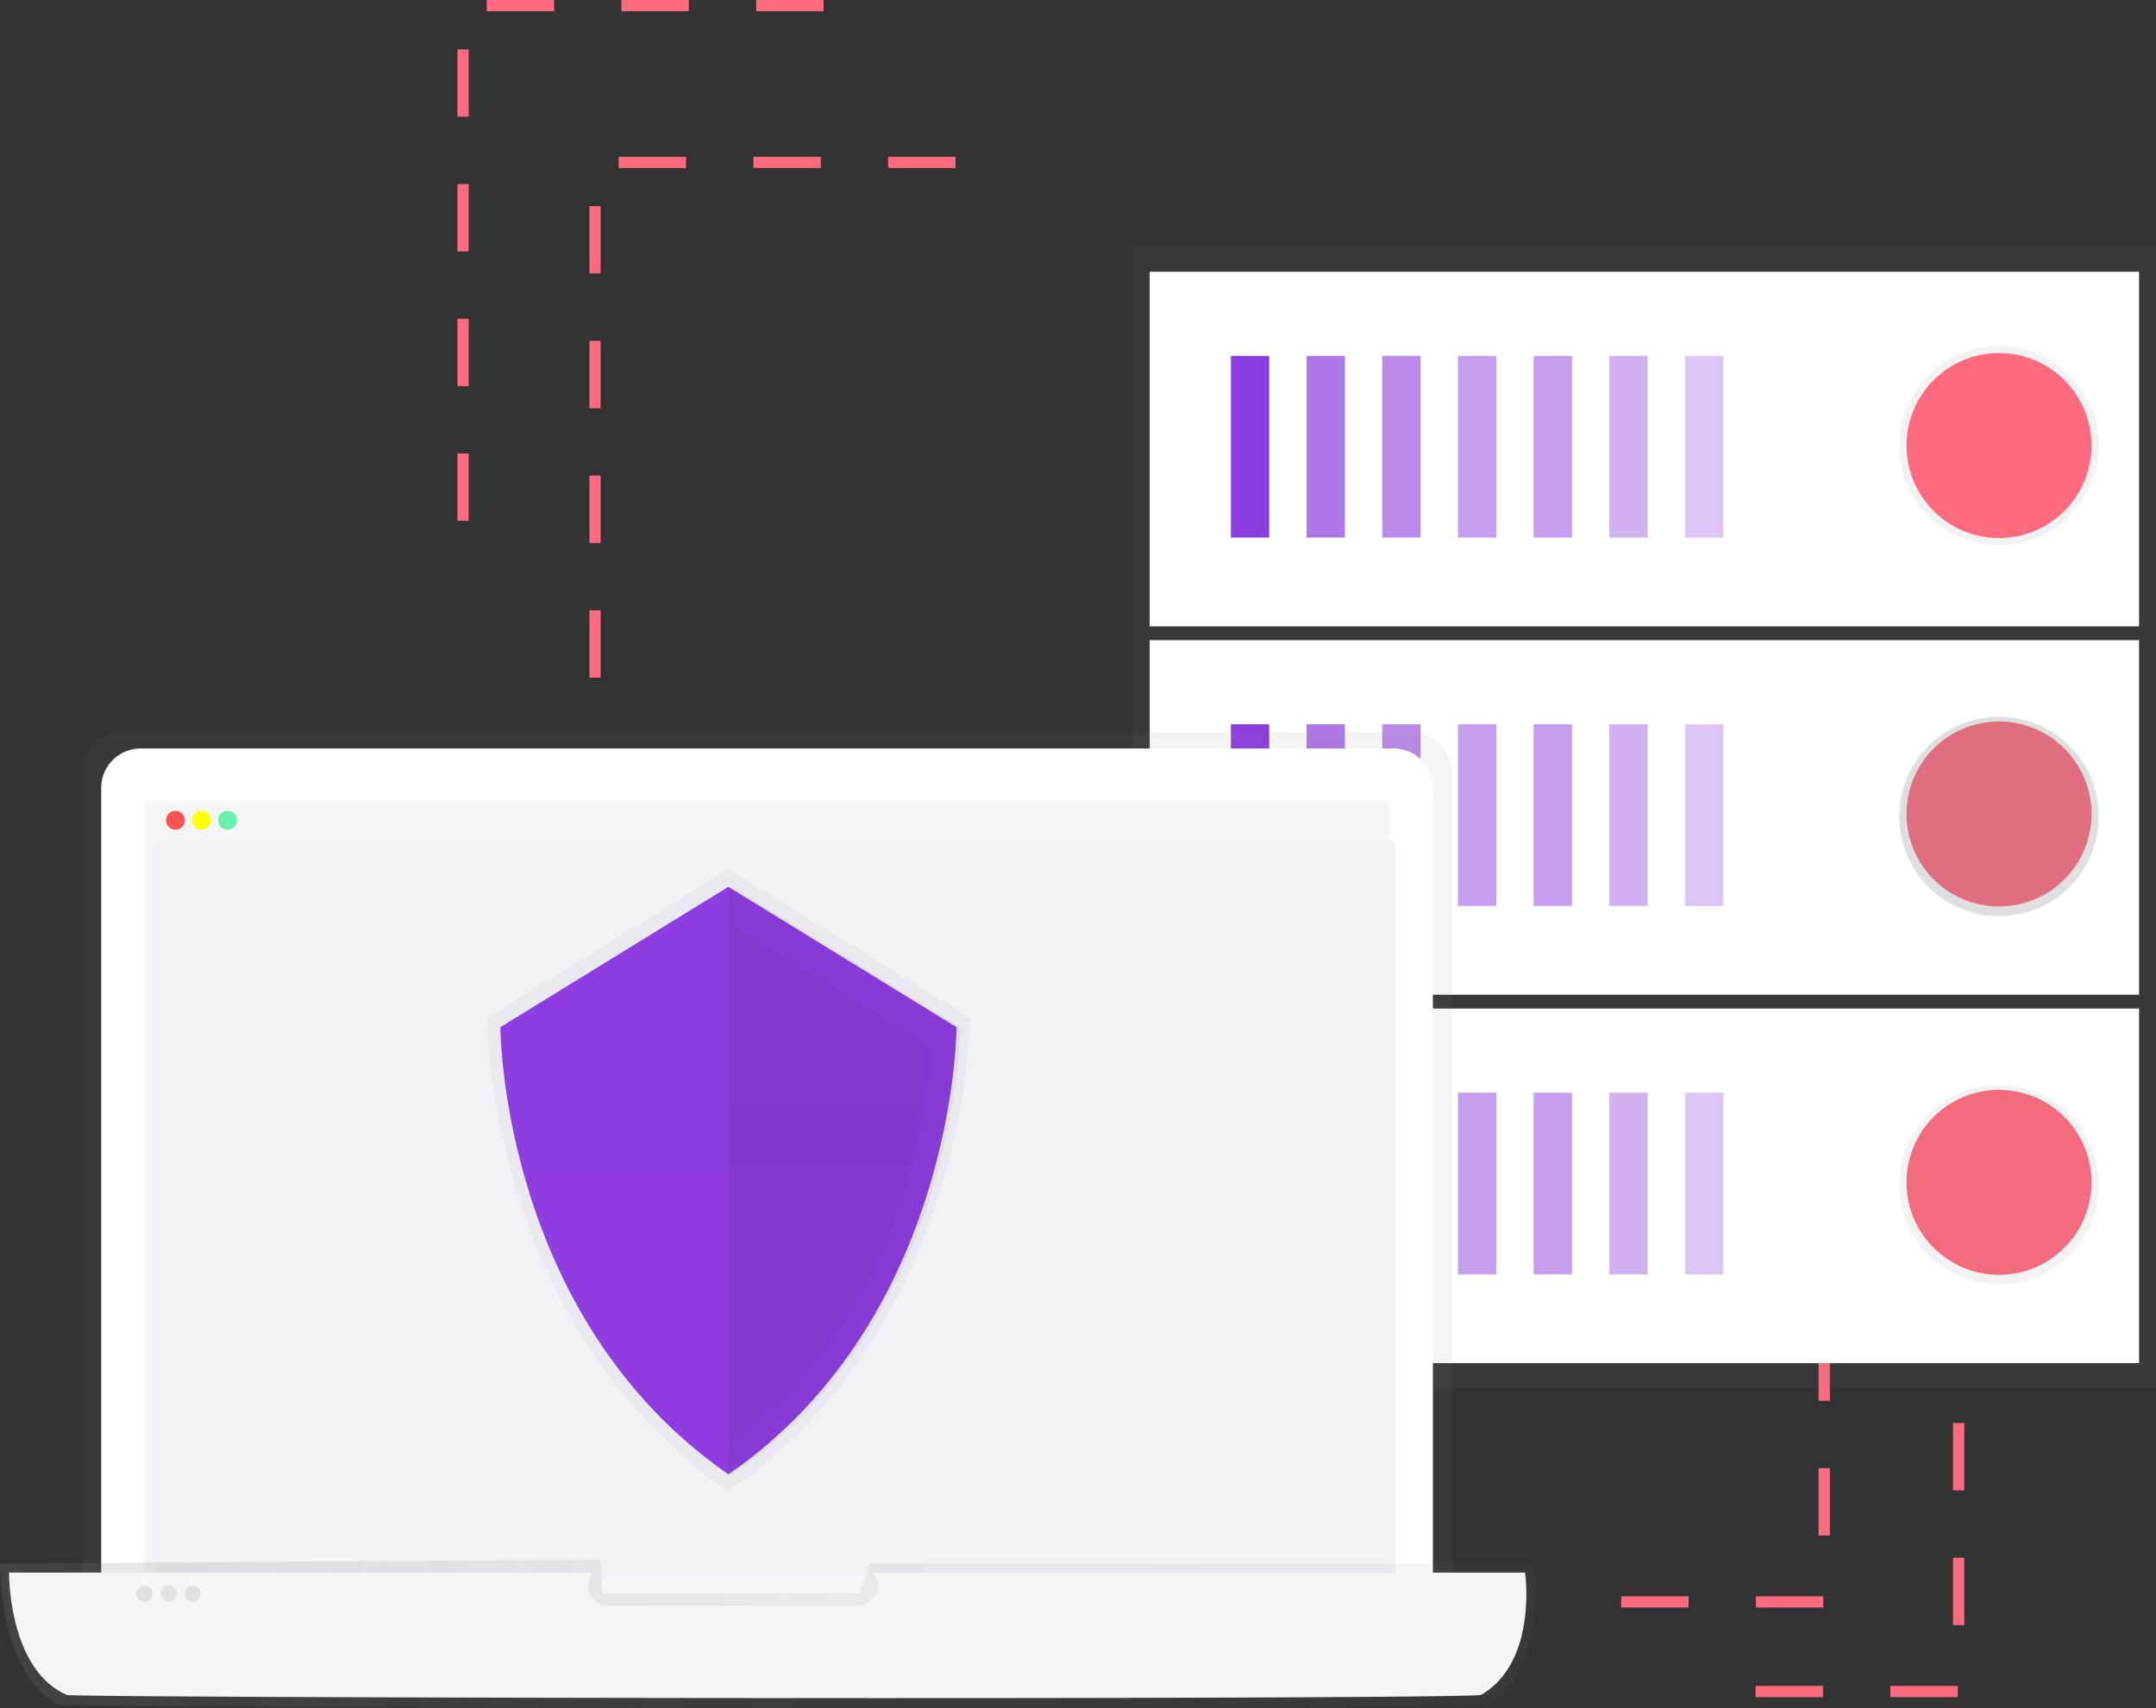 <svg xmlns="http://www.w3.org/2000/svg" xmlns:xlink="http://www.w3.org/1999/xlink" width="384" height="304.295" viewBox="0 0 384 304.295">
  <rect x="0" y="0" width="384" height="304.295" fill="#333333" stroke="none"/>
  <defs>
    <linearGradient id="linear-gradient" x1="50" y1="100" x2="50" gradientUnits="objectBoundingBox">
      <stop offset="0" stop-color="gray" stop-opacity="0.251"/>
      <stop offset="0.54" stop-color="gray" stop-opacity="0.122"/>
      <stop offset="1" stop-color="gray" stop-opacity="0.102"/>
    </linearGradient>
    <linearGradient id="linear-gradient-5" gradientUnits="objectBoundingBox">
      <stop offset="0" stop-color="gray" stop-opacity="0.251"/>
      <stop offset="0.54" stop-color="gray" stop-opacity="0.122"/>
      <stop offset="1" stop-color="gray" stop-opacity="0.102"/>
    </linearGradient>
    <linearGradient id="linear-gradient-7" x1="50" x2="50" y2="100" gradientUnits="objectBoundingBox">
      <stop offset="0" stop-color="#8e3ddf"/>
      <stop offset="1" stop-color="#f94f4f"/>
    </linearGradient>
  </defs>
  <g id="Group_7290" data-name="Group 7290" transform="translate(-15 -77.131)">
    <path id="Path_1478" data-name="Path 1478" d="M665.908,477.38v71.834H626" transform="translate(-326 -186.701)" fill="none" stroke="#ff6a7e" stroke-miterlimit="10" stroke-width="2" stroke-dasharray="12"/>
    <path id="Path_1479" data-name="Path 1479" d="M719.908,513.38v71.834H680" transform="translate(-356.056 -206.738)" fill="none" stroke="#ff6a7e" stroke-miterlimit="10" stroke-width="2" stroke-dasharray="12"/>
    <g id="Group_1928" data-name="Group 1928" transform="translate(216.755 121)" opacity="0.8">
      <rect id="Rectangle_1750" data-name="Rectangle 1750" width="182.245" height="203.405" fill="url(#linear-gradient)"/>
    </g>
    <rect id="Rectangle_1751" data-name="Rectangle 1751" width="176.219" height="63.169" transform="translate(219.766 256.806)" fill="#fff"/>
    <rect id="Rectangle_1752" data-name="Rectangle 1752" width="6.829" height="32.369" transform="translate(234.23 212.789)" fill="#64ffda"/>
    <g id="Group_1929" data-name="Group 1929" transform="translate(247.71 212.789)" opacity="0.7">
      <rect id="Rectangle_1753" data-name="Rectangle 1753" width="6.829" height="32.369" fill="#64ffda"/>
    </g>
    <g id="Group_1930" data-name="Group 1930" transform="translate(261.195 212.789)" opacity="0.6">
      <rect id="Rectangle_1754" data-name="Rectangle 1754" width="6.829" height="32.369" fill="#64ffda"/>
    </g>
    <g id="Group_1931" data-name="Group 1931" transform="translate(274.675 271.789)" opacity="0.5">
      <rect id="Rectangle_1755" data-name="Rectangle 1755" width="6.829" height="32.369" fill="#8e3ddf"/>
    </g>
    <g id="Group_1932" data-name="Group 1932" transform="translate(288.154 271.789)" opacity="0.5">
      <rect id="Rectangle_1756" data-name="Rectangle 1756" width="6.829" height="32.369" fill="#8e3ddf"/>
    </g>
    <g id="Group_1933" data-name="Group 1933" transform="translate(301.634 271.789)" opacity="0.4">
      <rect id="Rectangle_1757" data-name="Rectangle 1757" width="6.829" height="32.369" fill="#8e3ddf"/>
    </g>
    <g id="Group_1934" data-name="Group 1934" transform="translate(315.119 271.789)" opacity="0.3">
      <rect id="Rectangle_1758" data-name="Rectangle 1758" width="6.829" height="32.369" fill="#8e3ddf"/>
    </g>
    <circle id="Ellipse_380" data-name="Ellipse 380" cx="16.477" cy="16.477" r="16.477" transform="translate(354.561 271.288)" fill="#ff6a7e"/>
    <rect id="Rectangle_1759" data-name="Rectangle 1759" width="176.219" height="63.169" transform="translate(219.766 191.175)" fill="#fff"/>
    <rect id="Rectangle_1760" data-name="Rectangle 1760" width="6.829" height="32.369" transform="translate(234.23 206.158)" fill="#8e3ddf"/>
    <g id="Group_1935" data-name="Group 1935" transform="translate(247.71 206.158)" opacity="0.7">
      <rect id="Rectangle_1761" data-name="Rectangle 1761" width="6.829" height="32.369" fill="#8e3ddf"/>
    </g>
    <g id="Group_1936" data-name="Group 1936" transform="translate(261.195 206.158)" opacity="0.6">
      <rect id="Rectangle_1762" data-name="Rectangle 1762" width="6.829" height="32.369" fill="#8e3ddf"/>
    </g>
    <g id="Group_1937" data-name="Group 1937" transform="translate(274.675 206.158)" opacity="0.5">
      <rect id="Rectangle_1763" data-name="Rectangle 1763" width="6.829" height="32.369" fill="#8e3ddf"/>
    </g>
    <g id="Group_1938" data-name="Group 1938" transform="translate(288.154 206.158)" opacity="0.5">
      <rect id="Rectangle_1764" data-name="Rectangle 1764" width="6.829" height="32.369" fill="#8e3ddf"/>
    </g>
    <g id="Group_1939" data-name="Group 1939" transform="translate(301.634 206.158)" opacity="0.4">
      <rect id="Rectangle_1765" data-name="Rectangle 1765" width="6.829" height="32.369" fill="#8e3ddf"/>
    </g>
    <g id="Group_1940" data-name="Group 1940" transform="translate(315.119 206.158)" opacity="0.3">
      <rect id="Rectangle_1766" data-name="Rectangle 1766" width="6.829" height="32.369" fill="#8e3ddf"/>
    </g>
    <circle id="Ellipse_381" data-name="Ellipse 381" cx="16.477" cy="16.477" r="16.477" transform="translate(354.561 205.662)" fill="#ff6a7e"/>
    <rect id="Rectangle_1767" data-name="Rectangle 1767" width="176.219" height="63.169" transform="translate(219.766 125.545)" fill="#fff"/>
    <rect id="Rectangle_1768" data-name="Rectangle 1768" width="6.829" height="32.369" transform="translate(234.23 140.532)" fill="#8e3ddf"/>
    <g id="Group_1941" data-name="Group 1941" transform="translate(247.71 140.532)" opacity="0.7">
      <rect id="Rectangle_1769" data-name="Rectangle 1769" width="6.829" height="32.369" fill="#8e3ddf"/>
    </g>
    <g id="Group_1942" data-name="Group 1942" transform="translate(261.195 140.532)" opacity="0.6">
      <rect id="Rectangle_1770" data-name="Rectangle 1770" width="6.829" height="32.369" fill="#8e3ddf"/>
    </g>
    <g id="Group_1943" data-name="Group 1943" transform="translate(274.675 140.532)" opacity="0.5">
      <rect id="Rectangle_1771" data-name="Rectangle 1771" width="6.829" height="32.369" fill="#8e3ddf"/>
    </g>
    <g id="Group_1944" data-name="Group 1944" transform="translate(288.154 140.532)" opacity="0.5">
      <rect id="Rectangle_1772" data-name="Rectangle 1772" width="6.829" height="32.369" fill="#8e3ddf"/>
    </g>
    <g id="Group_1945" data-name="Group 1945" transform="translate(301.634 140.532)" opacity="0.4">
      <rect id="Rectangle_1773" data-name="Rectangle 1773" width="6.829" height="32.369" fill="#8e3ddf"/>
    </g>
    <g id="Group_1946" data-name="Group 1946" transform="translate(315.119 140.532)" opacity="0.3">
      <rect id="Rectangle_1774" data-name="Rectangle 1774" width="6.829" height="32.369" fill="#8e3ddf"/>
    </g>
    <circle id="Ellipse_382" data-name="Ellipse 382" cx="17.763" cy="17.763" r="17.763" transform="translate(353.275 138.746)" fill="url(#linear-gradient)"/>
    <circle id="Ellipse_383" data-name="Ellipse 383" cx="17.763" cy="17.763" r="17.763" transform="translate(353.275 204.815)" fill="rgba(128,128,128,0.25)"/>
    <circle id="Ellipse_384" data-name="Ellipse 384" cx="17.763" cy="17.763" r="17.763" transform="translate(353.275 270.441)" fill="url(#linear-gradient)"/>
    <circle id="Ellipse_385" data-name="Ellipse 385" cx="16.477" cy="16.477" r="16.477" transform="translate(354.561 140.031)" fill="#ff6a7e"/>
    <g id="Group_1947" data-name="Group 1947" transform="translate(29.664 207.614)" opacity="0.8">
      <path id="Path_1467" data-name="Path 1467" d="M443.976,580.925H200.07V425.206a7.006,7.006,0,0,1,7.006-7.006h229.89a7.006,7.006,0,0,1,7.006,7.006Z" transform="translate(-200.07 -418.2)" fill="url(#linear-gradient)"/>
    </g>
    <path id="Path_1468" data-name="Path 1468" d="M47.656,334.85H270.828a7.006,7.006,0,0,1,7.006,7.006V494.711H40.65V341.856a7.006,7.006,0,0,1,7.006-7.006Z" transform="translate(-7.625 -124.372)" fill="#fff"/>
    <rect id="Rectangle_1775" data-name="Rectangle 1775" width="221.913" height="145.552" transform="translate(40.661 219.777)" fill="#f5f5f5"/>
    <rect id="Rectangle_1776" data-name="Rectangle 1776" width="220.973" height="130.95" transform="translate(42.512 226.845)" fill="#f0f0f7" opacity="0.8"/>
    <rect id="Rectangle_1777" data-name="Rectangle 1777" width="220.973" height="6.957" transform="translate(41.512 219.888)" fill="#f5f5f5"/>
    <circle id="Ellipse_386" data-name="Ellipse 386" cx="1.685" cy="1.685" r="1.685" transform="translate(44.563 221.573)" fill="#ff5252"/>
    <circle id="Ellipse_387" data-name="Ellipse 387" cx="1.685" cy="1.685" r="1.685" transform="translate(49.201 221.573)" fill="#ff0"/>
    <circle id="Ellipse_388" data-name="Ellipse 388" cx="1.685" cy="1.685" r="1.685" transform="translate(53.844 221.573)" fill="#69f0ae"/>
    <g id="Group_1948" data-name="Group 1948" transform="translate(15 354.966)" opacity="0.8">
      <path id="Path_1469" data-name="Path 1469" d="M432.394,776.344c-13.577,1.029-246.744.616-254.894,0-10.682-5.148-10.5-25.12-10.5-25.12l106.93-.714.359,6.079h45.778l1.774-5.365H440.358S442.712,769.55,432.394,776.344Z" transform="translate(-167 -750.51)" fill="url(#linear-gradient-5)"/>
    </g>
    <path id="Path_1470" data-name="Path 1470" d="M440.64,755.75h-116.2a3.547,3.547,0,0,1-2.709,5.9H277.387a3.547,3.547,0,0,1-2.709-5.9H170.63S170.452,773.1,181,777.566c8.048.537,238.364.887,251.773,0C442.968,771.664,440.64,755.75,440.64,755.75Z" transform="translate(-154.02 -398.46)" fill="#f5f5f5"/>
    <circle id="Ellipse_389" data-name="Ellipse 389" cx="1.432" cy="1.432" r="1.432" transform="translate(39.317 359.609)" fill="#e0e0e0"/>
    <circle id="Ellipse_390" data-name="Ellipse 390" cx="1.432" cy="1.432" r="1.432" transform="translate(43.609 359.609)" fill="#e0e0e0"/>
    <circle id="Ellipse_391" data-name="Ellipse 391" cx="1.432" cy="1.432" r="1.432" transform="translate(47.902 359.609)" fill="#e0e0e0"/>
    <g id="Group_1949" data-name="Group 1949" transform="translate(101.684 231.993)" opacity="0.7">
      <path id="Path_1471" data-name="Path 1471" d="M405.528,473.18,362.49,499.665s0,54.629,43.038,84.422c43.038-29.8,43.038-84.422,43.038-84.422Z" transform="translate(-362.49 -473.18)" fill="url(#linear-gradient)"/>
    </g>
    <path id="Path_1472" data-name="Path 1472" d="M408.595,480.23l-40.595,25s0,51.552,40.617,79.669c40.617-28.117,40.617-79.669,40.617-79.669Z" transform="translate(-263.873 -245.111)" fill="url(#linear-gradient-7)"/>
    <path id="Path_1473" data-name="Path 1473" d="M460.236,480.23l-.7.443v103.76l.7.488c40.617-28.117,40.617-79.669,40.617-79.669Z" transform="translate(-314.822 -245.111)" opacity="0.05"/>
    <path id="Path_1474" data-name="Path 1474" d="M414.467,493.85,378.55,515.959s0,45.6,35.917,70.477c35.917-24.876,35.917-70.477,35.917-70.477Z" transform="translate(-269.745 -252.691)" fill="url(#linear-gradient-7)"/>
    <path id="Path_1475" data-name="Path 1475" d="M459.55,494.24v92.568c35.917-24.876,35.917-70.477,35.917-70.477Z" transform="translate(-314.828 -252.909)" opacity="0.08"/>
    <path id="Path_1476" data-name="Path 1476" d="M239,191.167V99.38h75.824" transform="translate(-118.023 6.687)" fill="none" stroke="#ff6a7e" stroke-miterlimit="10" stroke-width="2" stroke-dasharray="12"/>
    <path id="Path_1477" data-name="Path 1477" d="M186,128.167V36.38h75.824" transform="translate(-88.524 41.751)" fill="none" stroke="#ff6a7e" stroke-miterlimit="10" stroke-width="2" stroke-dasharray="12"/>
  </g>
</svg>

